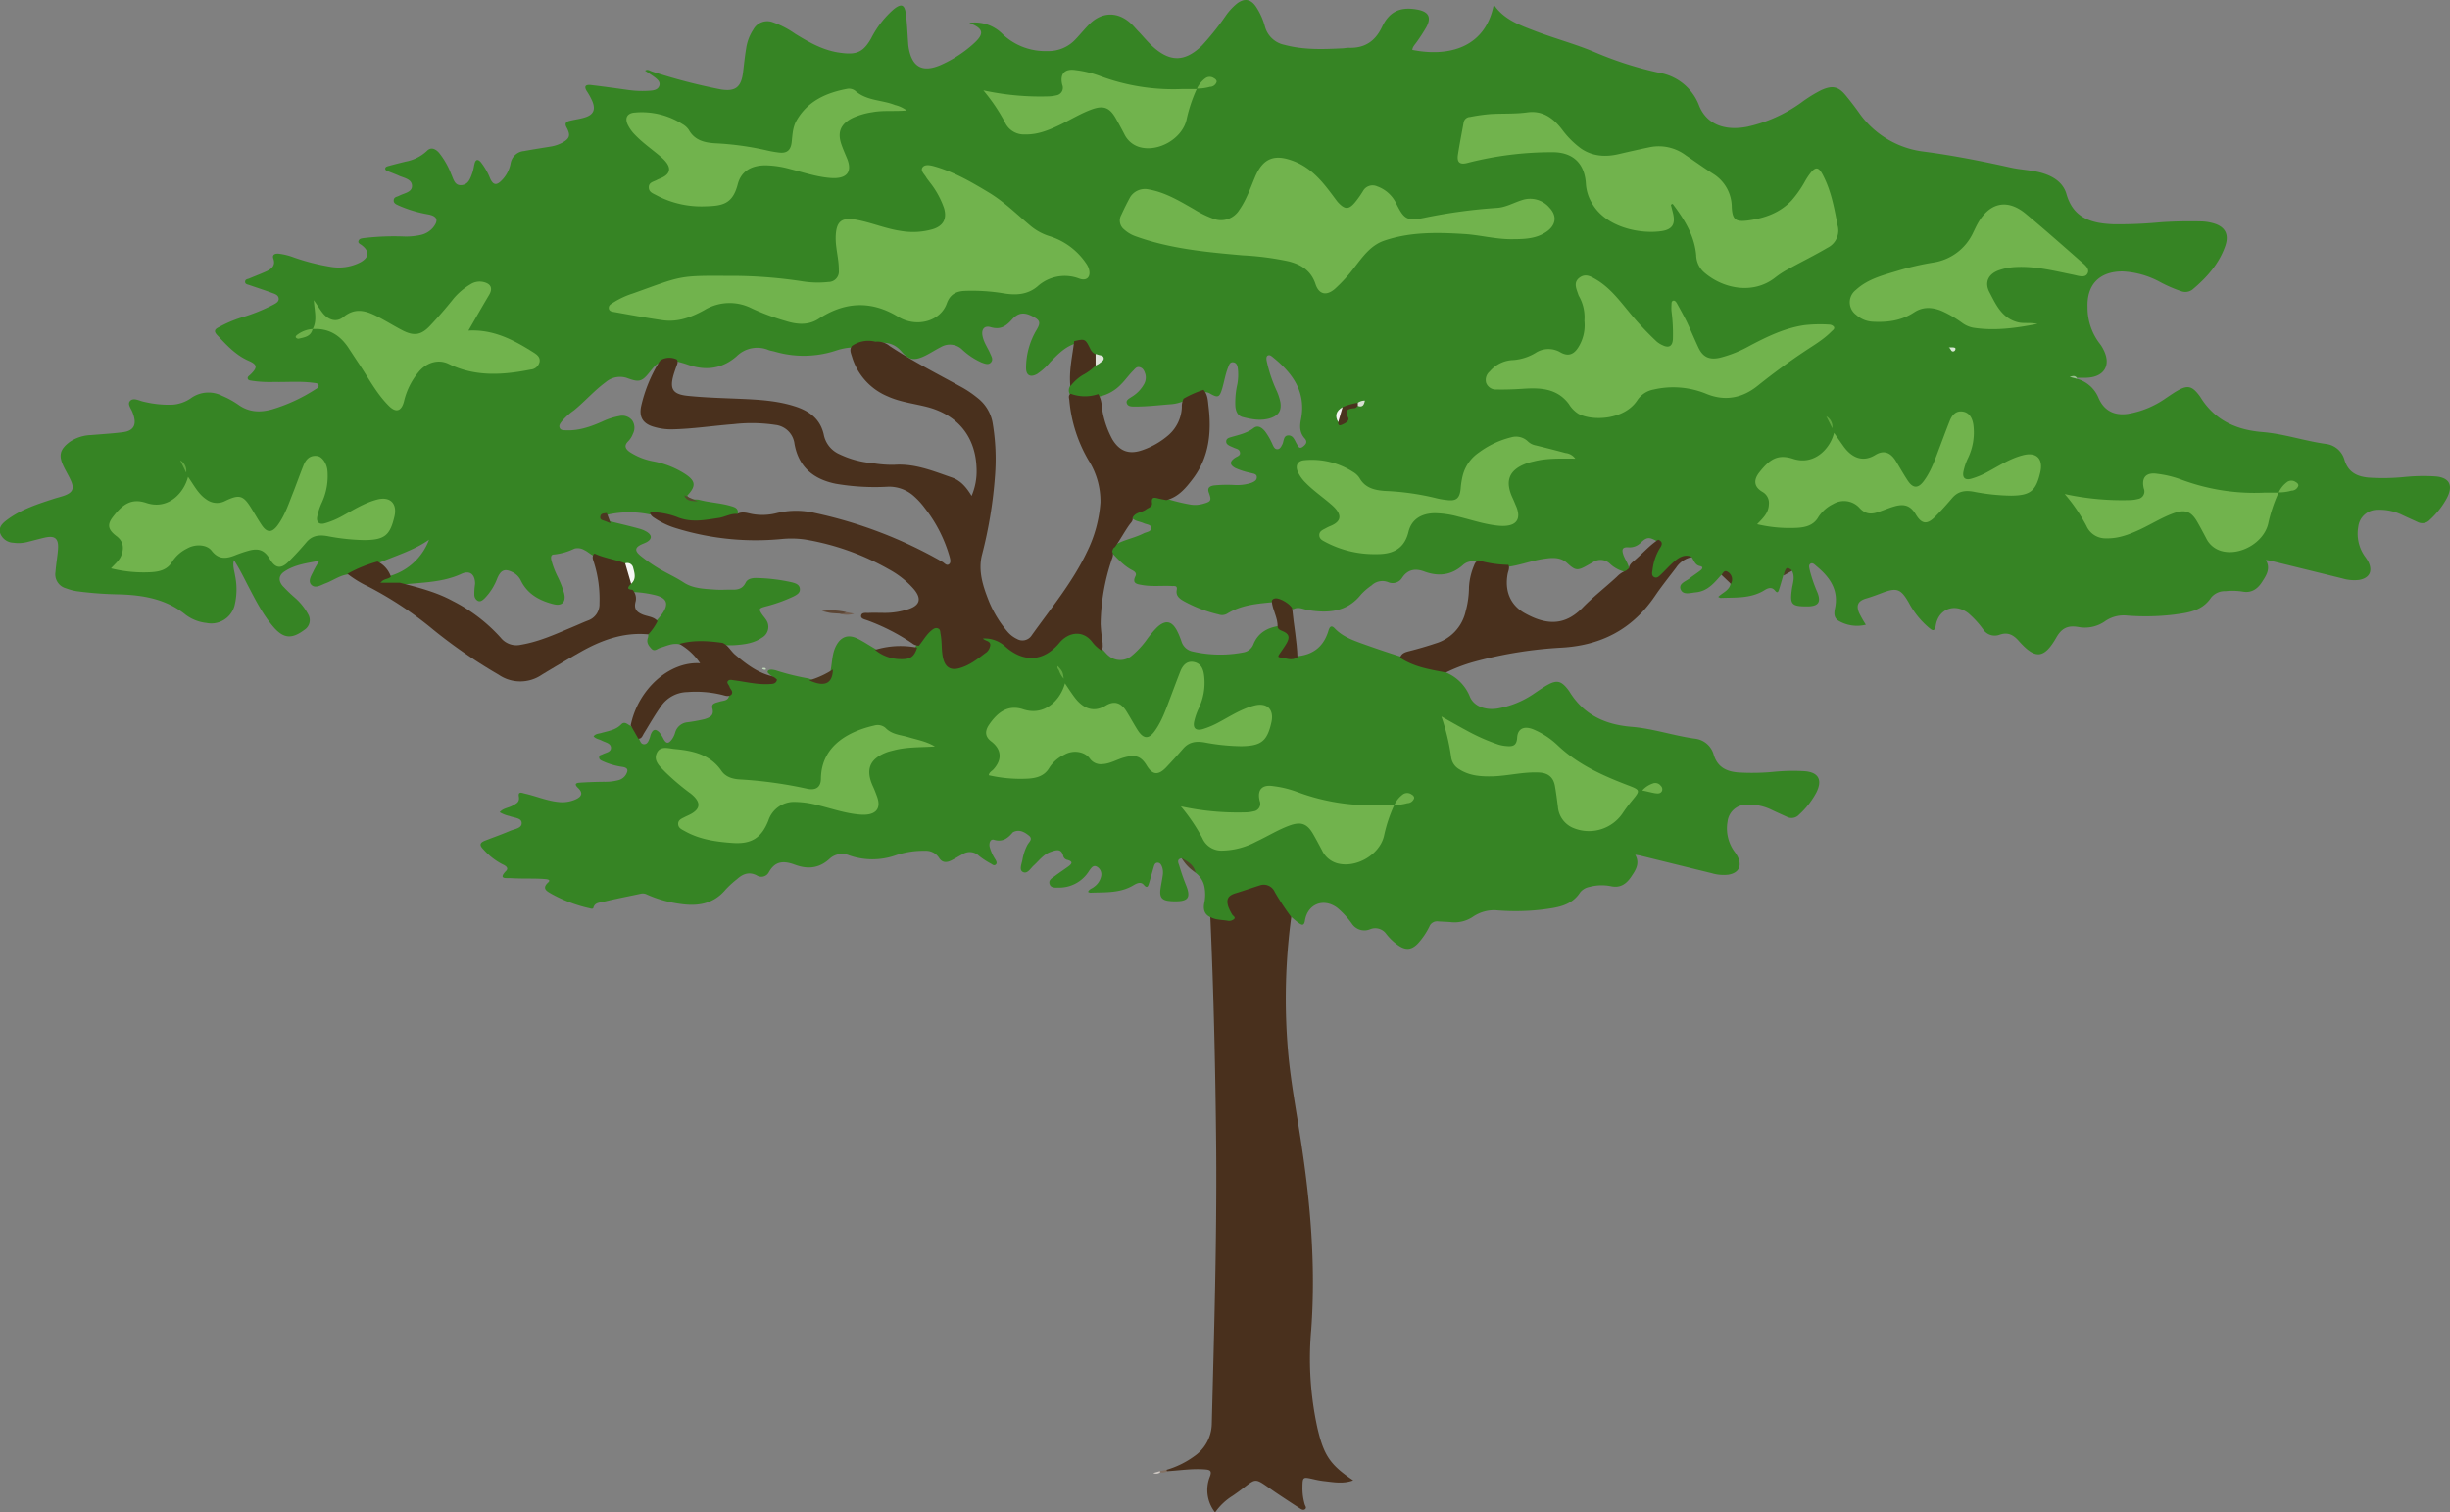 <svg id="Layer_1" data-name="Layer 1" xmlns="http://www.w3.org/2000/svg" viewBox="0 0 641.5 396.05"><rect x="0" y="0" width="641.5" height="396.05" fill="#808080" stroke="none"/><defs><style>.cls-1{fill:#368424;}.cls-2{fill:#49301d;}.cls-3{fill:#4a331f;}.cls-4{fill:#51462a;}.cls-5{fill:#4c3d24;}.cls-6{fill:#97bf8e;}.cls-7{fill:#827164;}.cls-8{fill:#cfc9c4;}.cls-9{fill:#71b34d;}.cls-10{fill:#49311d;}.cls-11{fill:#49331e;}.cls-12{fill:#6eb14b;}.cls-13{fill:#f5f6f4;}.cls-14{fill:#6db04a;}.cls-15{fill:#dfe3da;}.cls-16{fill:#4b3821;}.cls-17{fill:#f3f4f1;}.cls-18{fill:#d8dfd3;}.cls-19{fill:#61a742;}.cls-20{fill:#554a30;}.cls-21{fill:#d9e8d6;}.cls-22{fill:#4a321e;}.cls-23{fill:#4a361f;}.cls-24{fill:#6fb24c;}.cls-25{fill:#5c4635;}.cls-26{fill:#725e50;}.cls-27{fill:#c1d9bb;}</style></defs><title>9_all_the_forest_trees</title><path class="cls-1" d="M543.81,99.19a8.55,8.55,0,0,1,5.69,5.07c1.42,3.25,4.06,4.62,7.63,4.12a24.16,24.16,0,0,0,9.89-4.06c1.18-.78,2.33-1.61,3.58-2.27,2.17-1.15,3.31-.87,4.85,1a10,10,0,0,1,.69.92c3.73,6.06,9.39,8.61,16.26,9.17,5.64.46,11,2.33,16.64,3.11a5.75,5.75,0,0,1,4.84,4.22c1,3.25,3.35,4.35,6.37,4.6a56.44,56.44,0,0,0,9.64-.19,49.5,49.5,0,0,1,7.7-.13c3.74.26,4.83,2.29,3.12,5.64a21.42,21.42,0,0,1-4.5,5.74,2.65,2.65,0,0,1-3.18.57c-1.28-.59-2.57-1.16-3.84-1.76a13.56,13.56,0,0,0-6.71-1.44,5,5,0,0,0-5,4.44,10.27,10.27,0,0,0,1.7,7.71,11.6,11.6,0,0,1,.94,1.45c1.22,2.49.28,4.3-2.45,4.76a11,11,0,0,1-4.38-.4l-18.69-4.6c-.37-.09-.75-.13-1.31-.23,1.32,2.31.08,4.08-1,5.76s-2.66,3-5.14,2.51a17.63,17.63,0,0,0-4.42-.1,4.63,4.63,0,0,0-3.77,1.67c-2.42,3.63-6.21,4-10,4.51a62.69,62.69,0,0,1-11.94.22,8.55,8.55,0,0,0-5.69,1.37,9.21,9.21,0,0,1-7.14,1.61c-2.59-.45-4.29.17-5.74,2.72-3.24,5.68-5.56,5.8-9.88.91-1.45-1.64-2.91-2.35-5.06-1.58a3.63,3.63,0,0,1-4.25-1.43,24.31,24.31,0,0,0-3.91-4.26c-3.57-2.71-7.83-1.09-8.51,3.33-.29,1.84-1.14,1-1.78.49a22.24,22.24,0,0,1-5.28-6.57c-2.07-3.6-3.13-4-7-2.52-1.32.5-2.64,1-4,1.4-2.21.62-2.85,1.7-2,3.81a30.91,30.91,0,0,0,1.77,3.11,9.57,9.57,0,0,1-7.09-1c-1.34-.76-1.24-2.06-1-3.25,1.06-4.92-1.4-8.25-4.9-11.14-.43-.36-.92-.94-1.5-.59s-.32,1.06-.22,1.6a37.61,37.61,0,0,0,2.06,6c.93,2.46.24,3.48-2.41,3.58h-.38c-4,0-4.48-.52-3.93-4.47.22-1.62.92-3.26,0-4.89-1.34-.6-1.68.56-2.26,1.28-.37,1.22-.71,2.45-1.1,3.66-.16.51-.4,1.09-1,.34-1-1.26-2.11-.61-3.08,0-3.52,2.05-7.41,1.72-11.22,1.87-.17,0-.34-.14-.63-.27,1.14-1.14,2.85-1.66,3.24-3.39-.55-2.69-.55-2.69-2.46-2.34-1.82,2.07-3.57,4.23-6.59,4.52-1.43.13-3.35.81-4-.73s1.27-2.09,2.28-2.89,2-1.4,2.93-2.15c.44-.34.77-.92-.1-1.08-1.37-.25-1.61-1.46-2.25-2.34a5.66,5.66,0,0,0-4.64,1.8c-1,.93-2,2-3,2.94-.67.59-1.4,1.31-2.37.81s-.93-1.62-.78-2.56a15,15,0,0,1,1.65-5.08c.37-.67.85-1.34.08-2.06-2-1.17-2.65-1.17-4.22.3a4.06,4.06,0,0,1-3.24,1.27c-1.57-.1-1.88.44-1.35,2,.41,1.2,1.27,2.21,1.46,3.51a1.1,1.1,0,0,1-1,.9,8.42,8.42,0,0,1-4-2.14,3.58,3.58,0,0,0-4.43-.39l-1.5.85c-2.52,1.42-3.07,1.4-5.22-.58-1.84-1.69-4-1.45-6.16-1.14-3.24.47-6.3,1.73-9.56,2.1a22.53,22.53,0,0,1-7.55-1.12,3.74,3.74,0,0,0-4.13.7c-3,2.63-6.36,3-10.06,1.63-2.24-.84-4.28-.6-5.76,1.61a2.93,2.93,0,0,1-3.73,1.16,4.09,4.09,0,0,0-4.29.87,16.64,16.64,0,0,0-2.77,2.38c-3.65,4.6-8.52,4.94-13.78,4.11-1.3-.2-2.57-1-3.93-.26-1.29-.12-1.82-1.48-3.09-1.8a3.43,3.43,0,0,0-2.67,0c-4,.38-8.06.77-11.62,3a2.67,2.67,0,0,1-2.24.17,35.85,35.85,0,0,1-9-3.44c-1.13-.65-2.23-1.36-1.92-3,.23-1.25-.75-.94-1.37-1-2.57-.13-5.14.2-7.7-.26-1.36-.25-2.71-.37-1.73-2.36.37-.73-.25-1.21-.84-1.51-2.22-1.14-3.83-3-5.54-4.74a1.39,1.39,0,0,1,.5-1.58c2.44-1.62,5.39-2,8-3.33.75-.38,2.05-.43,2-1.47-.06-.86-1.29-.87-2-1.2-1-.47-2.28-.48-3.09-1.44,0-1,.78-1.36,1.53-1.7,1.48-.69,3.1-1.16,3.42-3.18.11-.7.85-.86,1.55-.74a20.72,20.72,0,0,1,2.58.65,47.56,47.56,0,0,0,6.36,1.55,7.46,7.46,0,0,0,3.05-.17c2.29-.61,2.45-.88,1.67-3-.51-1.42.5-1.73,1.48-1.87a36.06,36.06,0,0,1,5.2-.1,12,12,0,0,0,4.38-.53c.73-.28,1.53-.64,1.51-1.54s-1-.89-1.6-1.08a20.18,20.18,0,0,1-4-1.27c-1.55-.86-1.57-1.68-.12-2.69.55-.39,1.49-.54,1.31-1.44s-1-.92-1.63-1.22c-.29-.14-.59-.25-.88-.39-.53-.26-1.11-.56-1.1-1.22,0-.81.74-1,1.34-1.17,2-.58,4.08-1,5.85-2.37,1.14-.86,2.2-.07,3,.89a17.65,17.65,0,0,1,2,3.53c.26.52.51,1.12,1.2,1.13s1-.66,1.3-1.24c.45-.86.26-2.34,1.58-2.37s1.64,1.28,2.2,2.2c.35.59.63,1.46,1.55.8s1.34-1.34.51-2.26c-1.31-1.46-1.3-3.14-.95-4.9,1.45-7.25-2.21-12.19-7.46-16.4-.34-.28-.76-.59-1.22-.36s-.38.9-.3,1.38a37.42,37.42,0,0,0,2.46,7.5,14.46,14.46,0,0,1,1.16,3.47c.27,2.09-.48,3.27-2.49,4-2.51.85-5,.38-7.41-.24-1.34-.34-1.8-1.53-1.92-2.85a21.67,21.67,0,0,1,.52-5.74,14.05,14.05,0,0,0,.15-4c-.08-.79-.31-1.64-1.22-1.75s-1.12.75-1.37,1.39c-.71,1.8-1,3.73-1.55,5.57-.68,2.25-1.11,2.41-3.16,1.22a2.67,2.67,0,0,0-1.48-.36c-1.9.35-3.47,1.45-5.18,2.23a10.36,10.36,0,0,1-3.72.94c-3.14.25-6.26.62-9.41.6-.76,0-1.7,0-2-.85s.67-1.27,1.27-1.69a8.93,8.93,0,0,0,3.2-3.26,3.54,3.54,0,0,0,.41-2.6c-.25-.81-.55-1.65-1.46-1.9s-1.28.45-1.78.93c-1.14,1.13-2.05,2.47-3.2,3.6a11,11,0,0,1-5.82,3.19c-2.52.55-5,1.25-7.42-.44a2.19,2.19,0,0,1-.3-1.81,6.14,6.14,0,0,1,2.79-3.23c1.31-.89,2.63-1.76,3.93-2.66l.31-.2c.5-.36,1.22-.65,1.2-1.31,0-.89-1-.71-1.54-1.07a3.2,3.2,0,0,1-1.42-1.51c-1.18-2.27-1.18-2.27-3.62-1.69-2.76.87-4.66,2.88-6.6,4.86a16.47,16.47,0,0,1-3.41,3.1c-1.77,1-2.94.41-2.92-1.63a19.56,19.56,0,0,1,2.75-9.9c1.14-1.91.95-2.54-1.08-3.57-2.2-1.1-3.69-1-5.36.86s-3.08,2.7-5.55,2c-1.67-.51-2.52.55-2.15,2.33s1.33,3,2,4.57c.33.76.87,1.57.19,2.33s-1.68.29-2.48,0A18.18,18.18,0,0,1,252,91.6a4.65,4.65,0,0,0-5.68-.69c-1.5.75-2.88,1.7-4.4,2.4-2.64,1.2-4,.92-5.9-1.29s-4.21-2.53-6.83-2.15A14.17,14.17,0,0,0,223,91a15.69,15.69,0,0,0-4,.77,26.93,26.93,0,0,1-16.09.32c-.56-.16-1.14-.22-1.68-.43a7.68,7.68,0,0,0-8.37,1.65c-3.8,3.32-8.12,3.82-12.78,2.18-.91-.32-1.84-.58-2.78-.81a6.51,6.51,0,0,0-3.76,0c-1.57.35-2.46,1.54-3.39,2.7-2,2.53-2.77,2.79-5.76,1.68a5.77,5.77,0,0,0-5.78,1c-3,2.19-5.45,5.06-8.35,7.41a16.17,16.17,0,0,0-3.13,2.83c-.38.52-.87,1.06-.58,1.74s1.06.61,1.69.64c3.43.13,6.57-1,9.63-2.37a17.52,17.52,0,0,1,4.21-1.35,3.32,3.32,0,0,1,3.47,1.15,3.43,3.43,0,0,1,.17,3.49,5.46,5.46,0,0,1-1.22,1.94c-1.16,1.14-.77,2,.39,2.82a16.74,16.74,0,0,0,6.23,2.46,23.65,23.65,0,0,1,8,3.12c3.06,1.94,3.25,3.27.85,5.82.65,1.33,1.93.92,3,1.1,2.7.74,5.53.82,8.22,1.6,1.08.31,2.34.59,1.94,2.24-2.77,1.43-5.83,1.7-8.84,2.17a13.51,13.51,0,0,1-6.39-.59,31.64,31.64,0,0,0-7.85-1.59,26.13,26.13,0,0,0-10.57,0c-.5.22-1.17.11-1.51.83a4,4,0,0,0,2.3,1.13c2.43.6,4.88,1.16,7.29,1.84a7.21,7.21,0,0,1,1.76.76c1.46.9,1.45,1.88,0,2.72a11.28,11.28,0,0,1-1.06.46c-2.09.9-2.22,1.79-.37,3.24a41.68,41.68,0,0,0,4.28,3c2.24,1.37,4.64,2.41,6.86,3.86,2.44,1.61,5.48,1.68,8.37,1.87,1.28.09,2.57,0,3.85,0,1.66.06,3.1,0,4-1.85.59-1.16,2.09-1.25,3.29-1.18a46.37,46.37,0,0,1,8.78,1.11c.94.24,2,.55,2.12,1.68s-.86,1.62-1.71,2.05a40.63,40.63,0,0,1-7.44,2.64c-1.62.46-1.67.67-.72,2.07.29.42.64.8.92,1.23a3.24,3.24,0,0,1-1,4.84c-2.09,1.44-4.52,1.76-7,1.94-1.22.09-2.44,0-3.66,0a33.58,33.58,0,0,0-8.73-.15c-.77.07-1.51-.1-2.26-.08-1.8-.35-3.37.47-5,.95-.74.22-1.46,1.08-2.26.23s-1.4-1.7-.91-2.93a3.16,3.16,0,0,0,.08-.76c.22-1.57,1.54-2.5,2.24-3.79a18.72,18.72,0,0,0,1.35-1.6c1.89-2.7,1.32-4.24-1.94-5a28.69,28.69,0,0,0-5.85-.78c-1.95-.72-2-.73-.72-2.26,1.26-2.23.78-4-1.28-4.83a56.49,56.49,0,0,1-8.27-2.45c-.8-.41-1.45-1.06-2.28-1.44a3.41,3.41,0,0,0-2.61-.37,15.75,15.75,0,0,1-5.31,1.53c-1,0-.83,1-.66,1.68a22.86,22.86,0,0,0,1.6,4.14,24.73,24.73,0,0,1,1.68,4.3c.57,2.28-.52,3.46-2.76,2.89-3.6-.91-6.73-2.56-8.5-6.07a4.82,4.82,0,0,0-2.06-2.22c-2.14-1.12-3.2-.73-4.16,1.48a14.94,14.94,0,0,1-3.38,5.33c-.48.43-1,.92-1.7.62a1.84,1.84,0,0,1-.94-1.59,16.23,16.23,0,0,1,.2-2.87c0-2.48-1.36-3.64-3.57-2.62-5.25,2.42-10.9,2.21-16.42,2.92-1.13,0-2.26,0-3.39,0-.55,0-1.27,0-1.41-.68s.51-.92,1-1.17a6.52,6.52,0,0,1,1.24-.44,15.54,15.54,0,0,0,10.49-9.57c-4.13,2.9-9,4.24-13.59,6.28-2.64.84-5,2.32-7.8,2.82-2.07.3-3.75,1.59-5.66,2.3-1.24.46-2.72,1.48-3.76.41s.13-2.61.68-3.86a28,28,0,0,1,1.42-2.44c-3.28.63-6.35,1-9,2.72-1.63,1-1.85,2.42-.59,3.9a42.11,42.11,0,0,0,3.19,3.07,15.52,15.52,0,0,1,3.47,4.34,3,3,0,0,1-1,4.06c-3.32,2.49-5.49,2.3-8.17-.84-2.94-3.46-4.9-7.52-7-11.51-1-2-2.05-4-3.27-5.9-.42,1.45.12,2.81.32,4.18a17.68,17.68,0,0,1-.19,7.83A6.32,6.32,0,0,1,54,163.11,10.9,10.9,0,0,1,48.64,161c-5.08-4.13-11.07-5.16-17.34-5.36a95.68,95.68,0,0,1-11-.8,13.74,13.74,0,0,1-3-.78,3.79,3.79,0,0,1-2.77-4.33c.14-2,.52-3.95.66-5.93.2-2.82-.81-3.65-3.56-3-1.5.35-3,.76-4.48,1.13a9.5,9.5,0,0,1-3.64.19,3.83,3.83,0,0,1-3.44-2.42c-.56-1.62.59-2.68,1.74-3.54,3.7-2.79,8.06-4.17,12.4-5.58.85-.27,1.73-.48,2.58-.78C19,129,19.49,128,18.6,125.94c-.56-1.29-1.31-2.49-1.92-3.76-1.42-2.93-1-4.53,1.62-6.49a10.63,10.63,0,0,1,5.62-1.77c2.75-.24,5.51-.39,8.25-.74s3.69-1.85,2.74-4.63c0-.06,0-.11-.07-.17-.26-1.16-1.6-2.45-.82-3.35.95-1.08,2.53,0,3.81.2a27,27,0,0,0,7.44.73,9.7,9.7,0,0,0,4.67-1.65,7.84,7.84,0,0,1,8.22-.66,23.17,23.17,0,0,1,4.21,2.3c2.76,2,5.69,2.12,8.81,1.26A44.08,44.08,0,0,0,82.51,102c.43-.27,1-.5.91-1.1s-.81-.58-1.29-.65c-3.45-.48-6.93-.15-10.4-.23A31.87,31.87,0,0,1,66,99.71c-.44-.09-1-.07-1.13-.56s.36-.75.68-1.05c1.89-1.83,1.91-2.6-.43-3.62-3.43-1.5-5.81-4.14-8.28-6.76-.92-1-.6-1.49.38-2a32.8,32.8,0,0,1,6-2.58,46,46,0,0,0,8.38-3.37c.61-.34,1.36-.7,1.38-1.48,0-.94-.84-1.26-1.54-1.51-2.05-.76-4.12-1.43-6.18-2.14-.47-.16-1.12-.22-1.08-.88s.58-.63,1-.8c1.59-.68,3.22-1.27,4.77-2,1.26-.63,2.23-1.51,1.63-3.22-.36-1,.33-1.36,1.26-1.32a16.47,16.47,0,0,1,4.11,1,56.58,56.58,0,0,0,9.5,2.43,12.4,12.4,0,0,0,8-1.2c2.26-1.29,2.33-2.85.28-4.44-.38-.31-1.06-.49-.86-1.12s.89-.67,1.44-.75a68.16,68.16,0,0,1,10.2-.42,17.74,17.74,0,0,0,4.6-.38,5.93,5.93,0,0,0,3.26-1.92c1.54-1.9,1.15-3-1.2-3.47a33.1,33.1,0,0,1-7.73-2.31c-.62-.3-1.42-.55-1.35-1.43s.87-.84,1.4-1.15l.18-.08c1.28-.63,3.29-.88,3.21-2.57s-2-2-3.34-2.56c-.87-.41-1.78-.73-2.67-1.1-.4-.17-1-.28-1-.79s.59-.62,1-.73c1.42-.4,2.86-.75,4.29-1.11a11,11,0,0,0,5.6-2.78c1.11-1.14,2.24-.56,3.17.43a20.92,20.92,0,0,1,3.23,5.66c.58,1.22.84,3,2.68,2.85s2.34-1.81,2.86-3.25c.28-.78.37-1.63.58-2.44.3-1.15.92-1.11,1.61-.34a17,17,0,0,1,2.47,4.33c.77,1.65,1.61,1.83,2.89.56a8.53,8.53,0,0,0,2.44-4.52,3.89,3.89,0,0,1,3.54-3.27c2.27-.43,4.56-.77,6.84-1.15a9.73,9.73,0,0,0,3.09-1c2-1.1,2.32-1.93,1.21-4-.6-1.12-.13-1.54.83-1.77,1.3-.32,2.66-.48,3.94-.88,2.23-.69,2.84-2,2-4.13a16,16,0,0,0-1.46-2.7c-.84-1.31-.35-1.81,1-1.66,3.25.38,6.49.84,9.74,1.29a26.42,26.42,0,0,0,6,.18c.9-.08,1.87-.29,2.21-1.27s-.47-1.67-1.18-2.21-1.67-1.14-2.55-1.74c.7-.49,1.3.05,1.88.23a149,149,0,0,0,17.87,4.66c3.93.67,5.45-.58,5.92-4.54.25-2.1.47-4.21.82-6.3a12.11,12.11,0,0,1,1.86-4.82,4.15,4.15,0,0,1,5.15-1.9,23.61,23.61,0,0,1,5.79,3c3.74,2.3,7.49,4.45,12,5,4.09.55,5.87-.17,7.92-3.81a25.21,25.21,0,0,1,5.87-7.57c2-1.62,2.89-1.33,3.22,1.24s.4,5,.59,7.49a11.18,11.18,0,0,0,.11,1.15c.85,5.24,3.62,6.79,8.49,4.65a32.5,32.5,0,0,0,8.39-5.42c3.08-2.73,2.84-4.08-1-5.57a10.18,10.18,0,0,1,8.8,3,16.22,16.22,0,0,0,11.6,4.37,9.65,9.65,0,0,0,7.43-3.07c1.24-1.3,2.38-2.71,3.66-4,3.36-3.3,7.55-3.3,11,0,.7.66,1.3,1.42,2,2.12,1.19,1.27,2.3,2.62,3.58,3.78,4.56,4.13,8.43,4,12.83-.23A71.07,71.07,0,0,0,321,4.05a15.38,15.38,0,0,1,3-3.2c1.87-1.35,3.45-1.09,4.79.79a18,18,0,0,1,2.45,5.42,6.65,6.65,0,0,0,5.12,4.69c4.92,1.32,9.93,1.16,14.94.91.65,0,1.29-.17,1.93-.15,4.12.12,6.87-1.72,8.65-5.48,1.93-4.09,4.88-5.36,9.35-4.49,2.84.55,3.6,2,2.26,4.53A45.82,45.82,0,0,1,371,10.93c-.45.68-1.11,1.24-1.21,2.13,9.36,1.88,19.11-.43,21.34-11.85,2.68,4,6.95,5.42,11.05,7,5.1,1.93,10.4,3.35,15.41,5.46a93.16,93.16,0,0,0,17,5.42,13.56,13.56,0,0,1,10.32,8.62c1.95,4.8,6.62,6.66,12.63,5.47a38.18,38.18,0,0,0,14.13-6.35,35.6,35.6,0,0,1,5.23-3.24c2.87-1.28,4.45-1,6.44,1.46q1.71,2.08,3.29,4.28A24.26,24.26,0,0,0,503.75,39.7c7.65,1,15.19,2.5,22.71,4.17,2.69.6,5.49.64,8.15,1.41,3,.86,5.6,2.5,6.47,5.54,1.8,6.32,6.54,7.67,12.16,7.9a112.59,112.59,0,0,0,12.32-.5c3.67-.26,7.33-.32,11-.23a12.15,12.15,0,0,1,2.47.35c3.43.78,4.75,2.82,3.62,6.08-1.63,4.68-4.84,8.27-8.59,11.41a3.1,3.1,0,0,1-2.93.43,35.69,35.69,0,0,1-5.8-2.55,22.72,22.72,0,0,0-9.57-2.63c-6,0-9.38,3.38-9.16,9.37A15.39,15.39,0,0,0,549.8,90a8.53,8.53,0,0,1,1,1.63c2,3.93.21,7-4.17,7.27-.95.07-1.92,0-2.88.05-.23-.07-.44-.16-.67-.22A4.23,4.23,0,0,1,543.81,99.19Z"/><path class="cls-1" d="M378.6,176.1a11.42,11.42,0,0,1,6.28,6.35c1.06,2.51,4,3.54,7.08,3.11a24.14,24.14,0,0,0,9.9-4.06c1.18-.78,2.33-1.61,3.57-2.27,2.18-1.16,3.32-.88,4.86,1a9,9,0,0,1,.69.93c3.73,6.06,9.38,8.62,16.26,9.17,5.64.46,11,2.34,16.64,3.11a5.74,5.74,0,0,1,4.84,4.21c1,3.26,3.35,4.37,6.37,4.62a58.56,58.56,0,0,0,9.64-.19,50.91,50.91,0,0,1,7.71-.14c3.73.26,4.82,2.29,3.12,5.64a21.42,21.42,0,0,1-4.5,5.74,2.65,2.65,0,0,1-3.18.58c-1.28-.59-2.57-1.16-3.84-1.76a13.44,13.44,0,0,0-6.7-1.44,5,5,0,0,0-5,4.43,10.32,10.32,0,0,0,1.7,7.71,10.25,10.25,0,0,1,.94,1.45c1.23,2.49.29,4.31-2.44,4.76a10.81,10.81,0,0,1-4.38-.4c-6.23-1.52-12.46-3.07-18.69-4.6-.37-.09-.75-.13-1.3-.22,1.3,2.31.07,4.07-1.06,5.75s-2.65,3-5.14,2.52a12.26,12.26,0,0,0-5.74.14,4.16,4.16,0,0,0-2.47,1.41c-2.31,3.6-6.06,4-9.75,4.51a59.94,59.94,0,0,1-11.75.25,9.77,9.77,0,0,0-6.58,1.65,8.62,8.62,0,0,1-5.87,1.41c-1.09-.08-2.18-.11-3.27-.19a2.16,2.16,0,0,0-2.28,1.37,19.22,19.22,0,0,1-2.9,4.3c-1.7,1.82-3.24,2-5.29.57A14.41,14.41,0,0,1,363,244.6a3.54,3.54,0,0,0-4.28-1.25,3.92,3.92,0,0,1-4.76-1.49,22.24,22.24,0,0,0-3.77-4.1c-3.57-2.71-7.81-1.09-8.51,3.33-.2,1.23-.66,1.27-1.48.71s-1.39-1.11-2.08-1.67c-2-1.13-2.89-3.2-4-5-1.8-2.95-2.67-3.37-6-2.27-1.4.47-2.75,1.06-4.17,1.49-1.92.58-2.38,1.57-1.67,3.48a8.8,8.8,0,0,0,.73,1.35c.86,1.52.47,2.47-1.19,2.39s-3.67.31-4.95-1.41c-1.51-.73-1.83-2-1.58-3.51a10.73,10.73,0,0,0,.05-4.55,5.94,5.94,0,0,0-2.34-3.58,20,20,0,0,0-3.64-3.77c-1.44.29-.72,1.39-.56,2a55.75,55.75,0,0,0,1.84,5.27c1.15,3,.45,4-2.8,4-.51,0-1,0-1.54-.07-2-.16-2.71-.94-2.46-3,.15-1.21.43-2.41.59-3.61a4.57,4.57,0,0,0-.14-2.29c-.21-.54-.48-1.13-1.16-1.14s-.86.53-1,1c-.45,1.47-.84,3-1.29,4.43-.23.77-.49,1.37-1.34.38s-1.95-.36-2.8.14c-3.52,2.08-7.43,1.74-11.25,1.91a1.85,1.85,0,0,1-.55-.22c.28-.77,1.07-.87,1.57-1.32a4.59,4.59,0,0,0,1.86-2.82,2.29,2.29,0,0,0-1.13-2.47c-1-.54-1.52.45-2,1.06a9.18,9.18,0,0,1-7.88,4.43c-1,0-2.16.16-2.5-.94s.71-1.58,1.41-2.11c1.13-.86,2.31-1.63,3.46-2.46.86-.63,1.45-1.28-.14-1.73a1.43,1.43,0,0,1-1.13-.95c-.48-2.14-1.85-1.67-3.27-1.19-1.93.65-3.05,2.29-4.47,3.57-.86.77-1.68,2.37-2.89,1.7-1-.56-.26-2.11-.07-3.22a13.24,13.24,0,0,1,1.28-3.82c.39-.78,1.57-1.54.41-2.47s-2.47-1.69-4.07-.94a.46.46,0,0,0-.16.11c-1.3,1.52-2.65,2.61-4.93,1.92-.91-.27-1.31.79-1.14,1.77a11.23,11.23,0,0,0,1.47,3.32c.25.45.61,1,.15,1.4s-.89,0-1.23-.21a20.53,20.53,0,0,1-3.22-2.11,3.43,3.43,0,0,0-4.26-.37c-1,.54-2,1.15-3,1.65-1.23.58-2.35.58-3.17-.76a4.08,4.08,0,0,0-3.63-1.8,22.61,22.61,0,0,0-8,1.29,18.4,18.4,0,0,1-11.91-.11,4.81,4.81,0,0,0-5.18,1c-2.68,2.41-5.64,2.71-9,1.46s-5.32-.69-6.83,2a2.21,2.21,0,0,1-3.19.78c-2-1-3.61-.36-5.12,1a25.89,25.89,0,0,0-3,2.74c-3.24,3.89-7.48,4.43-12.09,3.72a31.47,31.47,0,0,1-8.49-2.42,2.36,2.36,0,0,0-1.64-.22c-3.26.71-6.54,1.32-9.78,2.12-.95.24-2.24.15-2.62,1.57-.11.39-.69.21-1,.12a37.11,37.11,0,0,1-10-3.79c-1.08-.65-2.65-1.34-.81-3,.7-.62-.17-.8-.63-.84-1.08-.1-2.18-.13-3.27-.15-2,0-4,0-6-.11-1-.07-3.36.4-1.14-1.91.79-.81-.23-1.39-.9-1.69a17.35,17.35,0,0,1-5-3.88c-1.31-1.31-.87-1.86.52-2.4,2.15-.83,4.32-1.6,6.45-2.51,1.18-.5,3.14-.66,3-2.14-.08-1.26-2-1.25-3.18-1.73a8.85,8.85,0,0,1-2.57-1c.88-1.06,2.26-1.1,3.32-1.7s1.95-.9,1.7-2.4.89-.93,1.56-.78c2.88.64,5.61,1.83,8.57,2.17a8.68,8.68,0,0,0,4.71-.64c1.76-.8,2-1.78.55-3.11-1-1-.25-1.22.48-1.27,2.12-.15,4.24-.21,6.36-.24a13.51,13.51,0,0,0,3.81-.42,3.21,3.21,0,0,0,2-1.47c.56-1,.67-1.74-.87-2a18.85,18.85,0,0,1-5.34-1.57c-.39-.19-.86-.4-.8-1s.5-.54.84-.72c.87-.46,2.3-.58,2.25-1.76s-1.53-1.37-2.46-1.87c-.67-.35-1.49-.41-2.1-1.08.5-.71,1.31-.68,2-.88,1.84-.53,3.79-.76,5.23-2.25.9-.93,1.63,0,2.4.34,1.28.81,1.59,2.25,2.28,3.45.32.61.51,1.45,1.38,1.4s1.13-.93,1.41-1.64c.13-.36.19-.75.35-1.1.55-1.22,1.21-1.33,2.18-.35a8.4,8.4,0,0,1,1.13,1.78c.71,1.2,1.23,1.21,2.11.09a5.75,5.75,0,0,0,.91-1.9,3.7,3.7,0,0,1,3-2.61,41.82,41.82,0,0,0,4.73-.85c1.34-.45,2.52-.92,2-2.83-.36-1.33.91-1.43,1.81-1.73,1.09-.35,2.6-.16,2.59-2a6.83,6.83,0,0,0-.71-2c-.59-1.43,0-2.25,1.53-2.1,2.09.19,4.15.62,6.24.83,1.54.16,3.16.6,4.58-.49.09-.83-.69-1-1.11-1.43-.21-.22-.57-.42-.45-.76s.58-.45,1-.45a5.42,5.42,0,0,1,1.49.31,62.47,62.47,0,0,0,8.2,2c.43.13.82.35,1.25.47,3.14.91,4.17.24,4.62-3,.35-2,.35-4.1,1.34-6,1.24-2.39,3.14-3.11,5.59-1.92,1.62.78,3.1,1.82,4.67,2.69a13.9,13.9,0,0,0,5.89,2.15c2.14.31,3.78-.38,4.58-2.54a4.51,4.51,0,0,1,.48-.72,24,24,0,0,1,3.15-3.89,2.14,2.14,0,0,1,2.27-.65c.85.34,1,1.12,1.09,1.9.28,1.59.31,3.2.48,4.79.37,3.47,1.87,4.38,5.07,3.12a19.21,19.21,0,0,0,5.33-3.43c1-.81,1.38-1.75,0-2.61-.26-.16-.61-.36-.47-.74s.58-.49.95-.5a7.74,7.74,0,0,1,5.57,2.28,9.88,9.88,0,0,0,4.94,2.42,7.41,7.41,0,0,0,8-2.92,8.56,8.56,0,0,1,2.73-2.39,5.18,5.18,0,0,1,6.08.69c1.1,1,2.05,2.13,3.21,3.06.62.56,1.09,1.26,1.75,1.79a4.68,4.68,0,0,0,5.88.16,22.6,22.6,0,0,0,4.3-4.65,27,27,0,0,1,2.5-2.94c2.22-2.05,3.91-1.74,5.3,1a20,20,0,0,1,1.1,2.67,3.81,3.81,0,0,0,2.84,2.63,32.17,32.17,0,0,0,13.57.22,3.42,3.42,0,0,0,2.49-2.24c1.19-2.76,3.39-4.07,6.21-4.59,3.94,2.06,4.07,2.49,1.79,6.15-.89,1.44-.8,1.63.84,1.88a5.88,5.88,0,0,0,2.47-.15c4.23-.36,7-2.51,8.25-6.61.26-.87.65-1.77,1.67-.7,2,2.12,4.69,3.1,7.33,4.05,3.25,1.16,6.53,2.28,9.83,3.32a31.84,31.84,0,0,0,9.24,3.18A4.1,4.1,0,0,1,378.6,176.1Z"/><path class="cls-2" d="M316.91,240.13c1.44.83,3.09.7,4.64,1a2,2,0,0,0,1.59-.47c.47-.5-.33-.82-.54-1.23a12.29,12.29,0,0,1-1-2.05c-.59-2,0-2.9,2-3.5s4.11-1.36,6.18-2a3.14,3.14,0,0,1,4,1.7,65,65,0,0,0,4.32,6.55,160.78,160.78,0,0,0-.79,35.76c.7,7.49,2.08,14.88,3.23,22.29,2.58,16.55,4,33.13,2.8,49.91A84.88,84.88,0,0,0,345,374.15c1.68,7.1,3.4,9.52,9.32,13.5-2.64,1-5.22.46-7.78.18a24.19,24.19,0,0,1-2.65-.49c-2.8-.62-2.82-.62-2.86,2.23a15.07,15.07,0,0,0,.6,4.37c.11.4.56.85.11,1.24s-1,.07-1.4-.2c-1.78-1.14-3.55-2.31-5.31-3.48-7.85-5.22-4.93-4.82-12.27.19a15.68,15.68,0,0,0-4.6,4.36,9.45,9.45,0,0,1-1.37-9.37c.6-1.55,0-1.78-1.21-1.88-3.29-.27-6.54.24-9.81.45-.38.17-.45,0-.38-.34a23.47,23.47,0,0,0,7.39-3.63,10.54,10.54,0,0,0,4.51-8.34c.6-23.9,1.33-47.8,1.16-71.71C318.26,280.85,317.81,260.48,316.91,240.13Z"/><path class="cls-2" d="M378.6,176.1c-4.17-.77-8.37-1.45-12-3.86.36-1.26,1.48-1.5,2.52-1.77q3.45-.87,6.82-2a11.31,11.31,0,0,0,7.8-8.29,24.6,24.6,0,0,0,.9-6.44A16.81,16.81,0,0,1,386,148a2,2,0,0,1,1.1-1.26,30.75,30.75,0,0,0,7.86,1.17c.38.78,0,1.51-.17,2.24-.87,4.37.54,8.21,4.41,10.39,6.21,3.5,10.86,3,15.19-1.42,2.82-2.89,6-5.34,9-8.12a6.33,6.33,0,0,1,2.38-1.58l.73-.61c.12-1.08,1-1.64,1.68-2.24,2-1.74,3.78-3.78,6-5.24,1.36.55,1,1.42.39,2.29a13.93,13.93,0,0,0-1.87,5.58c-.12.65-.33,1.54.43,1.93s1.32-.28,1.81-.74c1.12-1.06,2.13-2.22,3.29-3.23,1.37-1.21,2.87-2.17,4.83-1.29a6.42,6.42,0,0,0-4.21,2.8c-1.86,2.45-3.8,4.86-5.52,7.4-5.83,8.58-13.86,12.86-24.23,13.51a109.61,109.61,0,0,0-23.13,3.72A42.86,42.86,0,0,0,378.6,176.1Z"/><path class="cls-2" d="M102.35,151c-.65.73-1.85.43-2.7,1.6h5.1c4.72,1.24,9.44,2.39,13.78,4.76A43.16,43.16,0,0,1,131.12,167a5.26,5.26,0,0,0,5.33,1.82c4.74-.79,9.06-2.79,13.44-4.62,1.36-.56,2.7-1.19,4.08-1.72a4.5,4.5,0,0,0,3-4.45,31.89,31.89,0,0,0-1.42-10.63c-.21-.72-.61-1.44-.14-2.22.1-.07.24-.24.29-.21,2.55,1.19,5.38,1.51,8,2.55a6,6,0,0,1,1.56,5.34c-.69.72-1.47,1.46.36,1.59a3.35,3.35,0,0,1,.77,3.23c-.46,1.89.47,2.68,2,3.29,1.28.49,2.79.52,3.78,1.67a14.57,14.57,0,0,1-2.41,3.47c-6.55-.62-12.38,1.55-17.93,4.71-3.34,1.9-6.64,3.86-9.93,5.85a10,10,0,0,1-11.35,0,134.18,134.18,0,0,1-17.09-11.77,94.58,94.58,0,0,0-17.11-11.34,28.88,28.88,0,0,1-5.38-3.3,35.84,35.84,0,0,1,7.89-3.22A6.88,6.88,0,0,1,102.35,151Z"/><path class="cls-2" d="M203.45,178c-.29,1.17-1.26,1.09-2.14,1.14-3.09.16-6.08-.61-9.11-1-.58-.07-1.19-.3-1.61.2s.29,1,.43,1.5c.19.68,1.09,1.2.48,2.07-.78.62-1.6.26-2.39.06a28.9,28.9,0,0,0-9.17-.74,8.53,8.53,0,0,0-6.74,3.54c-1.69,2.35-3.11,4.86-4.62,7.32-.35.57-.53,1.36-1.43,1.36l-2-3.51c1.89-9.4,10.05-16.78,18.17-16.26a16.14,16.14,0,0,0-5.44-5.07c3.74-1.06,7.52-.79,11.3-.27,1.44.59,2.08,2,3.19,3,2.8,2.36,5.65,4.61,9.27,5.61A3.22,3.22,0,0,1,203.45,178Z"/><path class="cls-3" d="M450.76,150.54c.41-.52.74-1.38,1.6-.81a2.29,2.29,0,0,1,.86,3.15Z"/><path class="cls-4" d="M309.4,224.72c1.61.87,3.21,1.75,3.64,3.77A11.31,11.31,0,0,1,309.4,224.72Z"/><path class="cls-5" d="M467,150.71c.55-2.24.92-2.45,2.26-1.28Z"/><path class="cls-6" d="M543.81,99.19l-1.89-.5c.78-.25,1.36-.4,1.84.21A.41.41,0,0,1,543.81,99.19Z"/><path class="cls-7" d="M305.34,384.91l.38.34a2.81,2.81,0,0,1-2,.3c-.15-.08-.2-.15-.15-.22a.22.22,0,0,1,.16-.1Z"/><path class="cls-8" d="M303.78,385.23a.44.44,0,0,0,0,.32,1.67,1.67,0,0,1-1.81.18Z"/><path class="cls-2" d="M288.34,170.31a9.73,9.73,0,0,1-2.49-2.38c-2.52-3.07-6.22-2.29-8.44.39-4.08,4.91-9.3,5.31-14.17,1a7.91,7.91,0,0,0-5.88-2.12c.63.7,1.93.57,1.94,1.68a2.88,2.88,0,0,1-1.4,2.21c-2.09,1.6-4.16,3.21-6.79,3.91-2.11.55-3.47-.18-4.08-2.29s-.31-4.46-.75-6.67c-.12-.56,0-1.21-.67-1.48s-1.2.09-1.73.53c-1.36,1.12-2.18,2.67-3.28,4a2.83,2.83,0,0,1-1.77-.64A53.66,53.66,0,0,0,227,162.41c-.64-.22-1.65-.42-1.53-1.19.16-.93,1.23-.7,2-.73,1.48-.06,2.95,0,4.43,0a19.56,19.56,0,0,0,5.69-.9c3.37-1,3.85-2.86,1.54-5.49a23.62,23.62,0,0,0-6.35-5,66.58,66.58,0,0,0-22-7.83,25.85,25.85,0,0,0-6.15-.12,70.6,70.6,0,0,1-28.15-3,20.83,20.83,0,0,1-4.85-2.33c-.64-.41-1.34-.8-1.42-1.7a19.5,19.5,0,0,1,7.44,1.42c3.59,1.35,7,.61,10.54.09,1.65-.25,3.12-1.2,4.83-1.05,1.39-.78,2.82-.16,4.15.06a15.14,15.14,0,0,0,6.3-.3,21.27,21.27,0,0,1,9.94,0,116.31,116.31,0,0,1,33.36,12.8c.53.3,1.05,1.06,1.67.64s.38-1.32.2-2a37.13,37.13,0,0,0-6.43-12.65,20.48,20.48,0,0,0-3-3.28,9.71,9.71,0,0,0-6.73-2.4,60.44,60.44,0,0,1-13.63-.77c-5.87-1.18-9.78-4.41-10.83-10.52a5.67,5.67,0,0,0-5-4.9,41.39,41.39,0,0,0-10.95-.19c-5.44.42-10.84,1.27-16.31,1.36a15.76,15.76,0,0,1-4.38-.61c-2.87-.77-4.14-2.43-3.5-5.47a38.47,38.47,0,0,1,4.71-11.55,2.42,2.42,0,0,1,.69-.66,4.59,4.59,0,0,1,3.95,0c.41.65.07,1.24-.14,1.84s-.51,1.45-.73,2.19c-1.07,3.75-.17,5.09,3.76,5.49,4.6.47,9.22.58,13.84.78s9.48.47,14.07,1.93c3.94,1.24,6.86,3.37,7.73,7.72a7.07,7.07,0,0,0,4.06,4.86,24.78,24.78,0,0,0,8.7,2.34,30.85,30.85,0,0,0,5.56.43c5.41-.4,10.22,1.61,15.13,3.31,2.3.79,3.8,2.53,5.19,4.83a16.35,16.35,0,0,0,1.3-7.12c-.21-8.36-4.94-14.14-13.07-16.21-3.42-.87-7-1.27-10.22-2.75a16.25,16.25,0,0,1-9.34-10.42c-.27-.89-.73-1.83,0-2.76a7.46,7.46,0,0,1,6.15-1.12,5,5,0,0,1,3.75,1.15c6.06,4,12.54,7.29,18.9,10.79a26.82,26.82,0,0,1,4,2.72,10.6,10.6,0,0,1,4,6.4,56.53,56.53,0,0,1,.65,14.18,115.44,115.44,0,0,1-3.38,20.49c-1.11,4.27.26,8.41,1.86,12.38a29.61,29.61,0,0,0,4.71,7.71,7.5,7.5,0,0,0,2.55,2,2.86,2.86,0,0,0,3.8-.82c5.09-7.16,10.75-13.95,14.57-22a34.66,34.66,0,0,0,3.51-12.94A20.07,20.07,0,0,0,285,120.51a37.59,37.59,0,0,1-5-15.65c-.06-.61-.35-1.28.32-1.76a10.69,10.69,0,0,0,7.25.09,6.59,6.59,0,0,1,.9,3.11,24.49,24.49,0,0,0,2.8,8.77c1.88,3.08,4.32,4,7.71,2.85a20.72,20.72,0,0,0,7-4,10.25,10.25,0,0,0,3.47-7.29,4.64,4.64,0,0,1,.45-2.24,27.93,27.93,0,0,1,5.22-2.31c1.13,1.24,1.14,2.84,1.32,4.34.81,6.75.18,13.26-4.06,18.89-1.84,2.44-3.82,4.86-7,5.65-.69-.14-1.38-.24-2.06-.42-1.07-.28-1.91-.48-1.68,1.21.13,1-1,1.21-1.6,1.69-1.11.81-2.8.67-3.48,2.16.16.81-.45,1.28-.84,1.82-1.35,1.9-2.44,4-3.8,5.85-.48.25-.58.73-.71,1.19.5.84,0,1.61-.21,2.38a54.6,54.6,0,0,0-2.81,16.56,48,48,0,0,0,.53,5C288.69,169,288.91,169.7,288.34,170.31Z"/><path class="cls-9" d="M190.31,72.24a122.32,122.32,0,0,1,19.93,1.45,25.28,25.28,0,0,0,6.68.15,2.72,2.72,0,0,0,2.72-3c.05-3-.89-5.81-.82-8.79.11-4.08,1.5-5.25,5.55-4.47s7.7,2.38,11.73,2.93a18.49,18.49,0,0,0,8.17-.5c2.75-.87,3.73-2.75,2.91-5.53a23,23,0,0,0-3.7-6.72c-.33-.46-.72-.9-1-1.39-.48-.8-1.52-1.66-.93-2.53s2-.59,3-.31c5.18,1.44,9.78,4.12,14.35,6.87,4.1,2.47,7.46,5.84,11.1,8.88a14.45,14.45,0,0,0,4.71,2.54,18,18,0,0,1,9.7,7.19,5.36,5.36,0,0,1,.63,1.18c.73,2.16-.33,3.52-2.44,2.77a10.61,10.61,0,0,0-11,2.09c-2.64,2.17-5.66,2.28-8.74,1.78a50.85,50.85,0,0,0-10.15-.66c-2.27.08-3.93.85-4.81,3.31-1.68,4.7-7.94,6.39-12.73,3.47-7.09-4.33-14-3.92-20.78.51-2.79,1.82-5.79,1.5-8.71.58a61,61,0,0,1-8.82-3.28,12.79,12.79,0,0,0-12.5.48c-3.4,1.87-6.93,3.17-10.85,2.61-4.24-.6-8.45-1.39-12.67-2.14-.59-.1-1.37-.2-1.43-1s.58-1.08,1.11-1.44a22.13,22.13,0,0,1,5.22-2.43C178.36,72.33,177.5,72.15,190.31,72.24Z"/><path class="cls-9" d="M437.49,53.61c.19.73.38,1.46.56,2.2.68,2.77-.09,4.26-2.91,4.7-5.54.85-14.61-.87-18.27-7.25a11.26,11.26,0,0,1-1.62-5.06c-.29-5.38-3.36-8.37-8.78-8.34a88.31,88.31,0,0,0-22.23,2.8c-2,.53-2.81-.14-2.5-2.16.44-2.84,1-5.66,1.51-8.49a1.75,1.75,0,0,1,1.66-1.38,46.64,46.64,0,0,1,5.5-.77c3.13-.17,6.28,0,9.41-.42,4.06-.59,6.87,1.46,9.19,4.48a23.21,23.21,0,0,0,5,5c2.95,2,6.3,2.25,9.75,1.45,2.74-.64,5.48-1.26,8.24-1.83a11.84,11.84,0,0,1,9.44,2.15c2.39,1.61,4.73,3.3,7.17,4.85a10.28,10.28,0,0,1,4.83,8.7c.17,3.39,1.05,3.95,4.53,3.46,4.25-.61,8.08-2,11.1-5.16a28.69,28.69,0,0,0,3.51-5,17.82,17.82,0,0,1,1.48-2.25c1.33-1.65,2.09-1.57,3.11.29,2,3.71,2.9,7.78,3.68,11.88.09.44.11.89.22,1.32a5,5,0,0,1-2.49,6.07c-3.39,2-6.89,3.71-10.32,5.6a23.09,23.09,0,0,0-3.39,2.19c-5.81,4.61-13.76,3-18.74-1.38a6.14,6.14,0,0,1-2-4.4c-.45-5.21-3.13-9.46-6.17-13.48Z"/><path class="cls-9" d="M396.56,62.63c-4.6.15-8.84-1.08-13.19-1.35-7.06-.43-14.08-.59-20.92,1.74-3.57,1.23-5.59,4.17-7.77,6.94a39.82,39.82,0,0,1-5.16,5.69c-2.2,1.89-4.16,1.49-5.06-1.23-1.17-3.57-3.78-5.17-7.13-6a76.32,76.32,0,0,0-12-1.56c-9.5-.84-19-1.72-28.05-5a8.83,8.83,0,0,1-2.95-1.77,3,3,0,0,1-.72-3.83c.72-1.58,1.49-3.14,2.32-4.66a4.56,4.56,0,0,1,4.84-2c4.39.78,8.12,3.06,11.91,5.22a26.32,26.32,0,0,0,5,2.45A5.6,5.6,0,0,0,324.48,55c1.87-2.65,2.9-5.71,4.14-8.66,2.17-5.14,5.31-6.1,10.49-4,4.78,2,7.57,5.76,10.44,9.62.27.35.52.73.83,1.06,1.8,1.92,2.83,1.91,4.51-.15a26.19,26.19,0,0,0,2-2.85,2.87,2.87,0,0,1,3.7-1.22,8.77,8.77,0,0,1,4.85,4.2c2.1,4.22,2.74,5,7.35,4.06a139,139,0,0,1,19.16-2.62c2.33-.14,4.39-1.37,6.59-2.05a6.64,6.64,0,0,1,7.17,2c2.21,2.32,1.63,4.93-1.31,6.63C402.45,62.2,400.19,62.63,396.56,62.63Z"/><path class="cls-9" d="M414.86,84a11.25,11.25,0,0,0-1.42-6.45,2.21,2.21,0,0,1-.16-.35c-.48-1.51-1.39-3.17.22-4.43s3-.4,4.46.45c3.5,2.08,5.93,5.26,8.46,8.32a80.45,80.45,0,0,0,7.34,7.88,6.29,6.29,0,0,0,1.6,1c1.64.79,2.57.21,2.67-1.64a45.55,45.55,0,0,0-.37-7.29,12.62,12.62,0,0,1,0-1.74c0-.39,0-.85.42-1s.8.31,1,.69c.93,1.68,1.87,3.36,2.71,5.09,1,2.14,1.91,4.35,2.92,6.49,1.18,2.52,2.88,3.27,5.63,2.66a31.87,31.87,0,0,0,7.83-3.15c4.56-2.4,9.16-4.64,14.33-5.39A36.64,36.64,0,0,1,479,85a1.65,1.65,0,0,1,1.17.55c.34.56-.28.91-.62,1.25-2.14,2.18-4.77,3.68-7.27,5.36-4.15,2.78-8.16,5.73-12.07,8.87s-8.52,4.21-13.66,2A22.77,22.77,0,0,0,433,102a6.55,6.55,0,0,0-4.35,2.89c-3.38,5.07-11.64,5.42-15.32,3.49a7.77,7.77,0,0,1-2.53-2.57c-3.11-4.2-7.65-4.32-12.17-4-2.24.14-4.48.23-6.72.18a2.73,2.73,0,0,1-2.77-1.71,2.87,2.87,0,0,1,.92-3,8.41,8.41,0,0,1,6.2-3,13.14,13.14,0,0,0,5.81-1.87,6.17,6.17,0,0,1,6.54-.13c2,1.13,3.5.57,4.7-1.41A10.88,10.88,0,0,0,414.86,84Z"/><path class="cls-9" d="M49.23,124.86c1.58,2.21,2.66,4.5,4.84,5.94a4.63,4.63,0,0,0,4.9.37c3.73-1.79,4.76-1.48,6.88,2,.88,1.42,1.7,2.87,2.63,4.26,1.38,2.09,2.69,2.16,4.19.16,2-2.71,3-5.92,4.24-9,.85-2.22,1.66-4.45,2.53-6.65.64-1.63,1.68-2.78,3.62-2.53,1.31.16,2.53,2,2.68,3.84a16.56,16.56,0,0,1-1.5,8.43,16.13,16.13,0,0,0-1.18,3.64c-.27,1.45.55,2.1,1.93,1.73a21.06,21.06,0,0,0,4.44-1.82c3-1.64,6-3.57,9.37-4.43s5.26,1.06,4.48,4.44c-1.16,5-2.61,6.1-7.72,6.19a55.86,55.86,0,0,1-9.92-1.06c-2.11-.35-3.91-.14-5.39,1.61s-3.06,3.47-4.69,5.1c-2,2-3.47,1.73-4.87-.63s-2.9-3-5.66-2.22a34.55,34.55,0,0,0-3.47,1.18c-2.31.92-4.33,1.16-6.14-1.2-1.29-1.68-4.35-1.79-6.42-.58A9.72,9.72,0,0,0,45.14,147c-1.23,2.18-3.32,2.7-5.56,2.83a35.24,35.24,0,0,1-10.51-1c1-1.13,2.14-2,2.67-3.32.85-2.11.48-3.84-1.24-5.13-2.15-1.63-2.54-2.94-.95-5,2.62-3.42,4.94-5,8.84-3.66C44,133.55,48.17,129.14,49.23,124.86Z"/><path class="cls-9" d="M460.08,137.27c1.54-1.6,3-2.93,3.08-5.16a3.32,3.32,0,0,0-1.61-3.26c-2.73-1.56-2.14-3.58-.89-5.16,2.78-3.53,4.88-4.83,8.89-3.53,5.45,1.77,9.68-2.64,10.67-6.82.9,1.28,1.7,2.44,2.52,3.58,2.12,2.93,5,4.23,8.27,2.22,2.27-1.4,4.07-.64,5.47,1.71,1,1.65,1.94,3.33,3,4.94,1.41,2.16,2.78,2.2,4.31.08,2-2.74,3-5.94,4.2-9.05.84-2.22,1.66-4.45,2.54-6.65.62-1.57,1.7-2.72,3.51-2.38s2.48,2,2.68,3.59a15.5,15.5,0,0,1-1.44,8.62,15.1,15.1,0,0,0-1.17,3.45c-.34,1.66.43,2.36,2,1.92a20.25,20.25,0,0,0,4.26-1.76c3-1.61,5.86-3.49,9.19-4.37,3.65-1,5.51.88,4.65,4.5-1.15,4.88-2.6,6-7.62,6.06a54.94,54.94,0,0,1-9.92-1.06c-2.2-.37-4-.1-5.54,1.71s-2.88,3.28-4.41,4.83c-2.13,2.17-3.55,2-5.1-.59-1.35-2.23-2.9-2.85-5.56-2.1-1.42.4-2.79,1-4.18,1.46-2.17.8-3.67.46-5.13-1.2a5.51,5.51,0,0,0-6.73-.88,9.71,9.71,0,0,0-3.87,3.38c-1.26,2.24-3.41,2.75-5.72,2.87A36.81,36.81,0,0,1,460.08,137.27Z"/><path class="cls-9" d="M533.5,84.81c-5.94,1.16-11.35,1.86-16.86,1a7.16,7.16,0,0,1-2.95-1.32,29.42,29.42,0,0,0-5.14-3c-2.5-1.06-5-1.25-7.36.3-3.39,2.24-7.14,2.68-11.05,2.44A7,7,0,0,1,486,82.44a4.07,4.07,0,0,1-.07-6.51c3.25-3,7.44-3.94,11.47-5.18a72.92,72.92,0,0,1,8.79-2,13.75,13.75,0,0,0,10.48-7.88c.43-.87.83-1.75,1.31-2.58,3.12-5.35,7.73-6.24,12.49-2.27s9.44,8.09,14.1,12.2c1,.9,2.7,2,2.05,3.35s-2.5.62-3.87.35c-4.89-1-9.73-2.23-14.79-2a15.47,15.47,0,0,0-4.69.89c-2.68,1-3.68,3.16-2.38,5.66,1.71,3.28,3.25,6.79,7.37,7.89C529.78,84.79,531.37,84.38,533.5,84.81Z"/><path class="cls-9" d="M237.42,28.93c-3.22.29-6.09-.08-8.93.44a19.09,19.09,0,0,0-5.31,1.55c-3.08,1.56-4,3.71-2.83,7,.44,1.27,1,2.49,1.51,3.75,1.39,3.6-.4,5.25-4.43,4.93-3.65-.28-7.12-1.48-10.66-2.37a25.38,25.38,0,0,0-6.44-.94c-3.61.05-6.28,1.52-7.17,5-1.35,5.18-4,5.62-8.49,5.74a25.08,25.08,0,0,1-12.79-2.9c-.89-.49-2-.8-2-2.08s1.14-1.43,2-1.87a6.22,6.22,0,0,1,.69-.33c3.75-1.38,3.09-3.54.48-5.77-2.24-1.92-4.69-3.59-6.74-5.73a10.23,10.23,0,0,1-1.91-2.63c-.88-1.8-.19-3.1,1.79-3.24a19.8,19.8,0,0,1,12.47,3,4.84,4.84,0,0,1,1.7,1.53c1.52,2.73,4.07,3.34,6.84,3.51a77.68,77.68,0,0,1,13.66,1.88,28.05,28.05,0,0,0,3,.53c2.16.31,3.21-.57,3.44-2.76.2-1.9.27-3.88,1.25-5.58,2.9-5.1,7.7-7.26,13.18-8.31a2.7,2.7,0,0,1,2.21.5c3,2.66,7,2.35,10.35,3.7A8.48,8.48,0,0,1,237.42,28.93Z"/><path class="cls-9" d="M412.46,120.1c-3.86,0-7.46-.17-11,.76a15.85,15.85,0,0,0-1.67.46c-4.65,1.67-5.83,4.56-3.75,9.05.36.75.65,1.54,1,2.31,1.36,3.41-.07,5.36-4.53,5-3.66-.32-7.12-1.53-10.66-2.39a24.8,24.8,0,0,0-6.06-.9c-3.48,0-6.19,1.51-7,4.89-1.15,4.74-4.48,5.88-8.46,5.83A27.25,27.25,0,0,1,347.16,142c-.78-.43-1.71-.78-1.72-1.87s1-1.41,1.74-1.83a10.9,10.9,0,0,1,1-.49c3.66-1.42,2.89-3.5.55-5.56s-4.76-3.68-6.88-5.84a9.85,9.85,0,0,1-2-2.79c-.78-1.72-.09-3,1.78-3.12a19.92,19.92,0,0,1,12.66,3.09,5.11,5.11,0,0,1,1.67,1.56c1.48,2.67,4,3.22,6.69,3.41a68,68,0,0,1,13.46,1.91,19.16,19.16,0,0,0,2.64.46c2.56.36,3.46-.41,3.71-3a20.69,20.69,0,0,1,.54-3.41,10.39,10.39,0,0,1,4.2-6,23.67,23.67,0,0,1,8.47-4,4.49,4.49,0,0,1,4.44,1.11,4,4,0,0,0,2,1c2.61.64,5.22,1.3,7.8,2A3.53,3.53,0,0,1,412.46,120.1Z"/><path class="cls-9" d="M81.88,86.15c1.21-2.25.49-4.62.28-7.55,1,1.4,1.56,2.36,2.24,3.24,1.53,2,3.72,2.66,5.52,1.17,3.39-2.79,6.44-1.43,9.58.23,2,1.06,3.9,2.24,5.89,3.27,3,1.54,4.9,1.26,7.23-1.23,2.15-2.28,4.22-4.66,6.17-7.12a17.56,17.56,0,0,1,4.38-3.7,4.42,4.42,0,0,1,3.53-.58c1.9.48,2.35,1.69,1.38,3.34-1.79,3-3.54,6.08-5.43,9.34,6.57-.35,11.83,2.45,16.95,5.67.94.6,1.91,1.24,1.68,2.55a2.59,2.59,0,0,1-2.36,2c-7.27,1.44-14.48,1.93-21.42-1.48-2.66-1.31-5.76-.45-7.88,2.09a18.86,18.86,0,0,0-3.83,7.68c-.68,2.67-2.12,3.09-4,1.18C98.54,103,96.51,99,94,95.27c-.9-1.33-1.77-2.68-2.64-4-2.22-3.45-5.25-5.38-9.47-5.1Z"/><path class="cls-9" d="M596.61,129a39.18,39.18,0,0,0-2.72,8.19c-1.2,4.94-7.4,8.47-12.27,7.09a6.34,6.34,0,0,1-4-3.41c-.75-1.42-1.5-2.84-2.3-4.23-1.55-2.69-3.13-3.32-6.11-2.27s-5.88,2.88-8.85,4.27c-2.8,1.3-5.66,2.41-8.83,2.33a5.44,5.44,0,0,1-5.22-3.25,44.14,44.14,0,0,0-5.69-8.35,70.53,70.53,0,0,0,16.88,1.59,9.44,9.44,0,0,0,2.28-.29,2,2,0,0,0,1.55-2.75c-.7-2.9.63-4.31,3.58-3.84a27.7,27.7,0,0,1,6,1.43A54.92,54.92,0,0,0,593,129c1.22,0,2.44,0,3.66,0Z"/><path class="cls-9" d="M313.38,23.24a39.18,39.18,0,0,0-2.72,8.19c-1.2,4.94-7.4,8.47-12.27,7.09a6.39,6.39,0,0,1-4-3.41c-.75-1.42-1.5-2.84-2.3-4.23-1.55-2.69-3.13-3.32-6.11-2.27s-5.88,2.88-8.84,4.27-5.67,2.41-8.84,2.33A5.44,5.44,0,0,1,263.12,32a48,48,0,0,0-5.64-8.34,69.87,69.87,0,0,0,16.83,1.58,9.88,9.88,0,0,0,2.28-.28,2,2,0,0,0,1.55-2.75c-.7-2.9.63-4.32,3.58-3.84a27.9,27.9,0,0,1,6,1.42,54.85,54.85,0,0,0,22,3.52c1.22,0,2.44,0,3.66,0Z"/><path class="cls-10" d="M334.53,164.13c.08-2.36-1.33-4.37-1.53-6.66.08-.52.44-.7.91-.78,1.16-.19,4,1.5,4.43,2.63.4,4.28,1.25,8.51,1.39,12.82-1.54,1-3.1.17-4.63,0-.73-.09-.24-.67,0-1,.59-.91,1.25-1.77,1.79-2.71.93-1.64.6-2.5-1.13-3.2C335.22,165,334.65,164.81,334.53,164.13Z"/><path class="cls-2" d="M280.26,101.14c-.41-4,.54-7.89,1-11.81,2.87-.65,2.88-.65,4.26,2.12a2.76,2.76,0,0,0,1.31,1.3,2.68,2.68,0,0,1,0,3,13.47,13.47,0,0,1-3.37,2.48A12.17,12.17,0,0,0,280.26,101.14Z"/><path class="cls-11" d="M355.53,106.29c-.25.2-.48.54-.74.57-1.5.18-2.84.22-1.8,2.47.43.92-.79,1.55-1.72,1.93-.78.31-.89-.1-.88-.71a5.17,5.17,0,0,1,1.14-3.93,16.08,16.08,0,0,1,4-1.15A.66.66,0,0,1,355.53,106.29Z"/><path class="cls-12" d="M313.39,23.26a7,7,0,0,1,2.12-2.69,1.92,1.92,0,0,1,2.33-.1c.43.23.81.61.71,1a1.86,1.86,0,0,1-1.76,1.27,12.35,12.35,0,0,1-3.41.46Z"/><path class="cls-12" d="M596.62,129a6.91,6.91,0,0,1,2.12-2.69,1.92,1.92,0,0,1,2.33-.1c.43.22.81.6.71,1a1.86,1.86,0,0,1-1.77,1.27,12.23,12.23,0,0,1-3.4.46Z"/><path class="cls-13" d="M165.26,152.86l-1.56-5.34a1.58,1.58,0,0,1,2.09,1.14C166.16,150.09,166.67,151.62,165.26,152.86Z"/><path class="cls-14" d="M81.86,86.14c-.45,2-2.11,2.18-3.66,2.55a.84.84,0,0,1-.67-.24c-.27-.34.06-.58.29-.78a7.46,7.46,0,0,1,4.06-1.52Z"/><path class="cls-15" d="M286.87,95.71c0-1,0-2,0-3a4.92,4.92,0,0,1,.55.14c.56.24,1.43.15,1.56.87s-.63,1-1.1,1.44A5.22,5.22,0,0,1,286.87,95.71Z"/><path class="cls-16" d="M158.88,134.34c.34.89.69,1.77,1,2.66-.41-.16-.85-.28-1.25-.48-.59-.28-1.59-.25-1.46-1.21S158.18,134.43,158.88,134.34Z"/><path class="cls-17" d="M351.53,106.62l-1.14,3.93C349.4,108.84,349.88,107.56,351.53,106.62Z"/><path class="cls-18" d="M355.53,106.29l0-.82a3.06,3.06,0,0,1,1.85-.57C357.15,106,356.81,106.74,355.53,106.29Z"/><path class="cls-19" d="M479.77,112.14,478.19,109A3.14,3.14,0,0,1,479.77,112.14Z"/><path class="cls-19" d="M47.19,120.56a3.09,3.09,0,0,1,1.55,3.17Z"/><path class="cls-20" d="M179.14,129.69l3.57,1.59C181.34,131.14,179.8,131.41,179.14,129.69Z"/><path class="cls-21" d="M510.27,91c1.33-.08,1.76,0,1.75.37a.79.79,0,0,1-.36.6C510.78,92.3,510.87,91.27,510.27,91Z"/><path class="cls-9" d="M278.84,178.94c.87,1.28,1.66,2.51,2.54,3.68,2.08,2.77,4.82,4.14,8.14,2.15,2.32-1.41,4.11-.7,5.5,1.62,1,1.6,1.86,3.22,2.86,4.79,1.57,2.45,3,2.46,4.65,0,1.85-2.67,2.85-5.73,4-8.73.84-2.22,1.66-4.44,2.53-6.65.65-1.64,1.78-2.85,3.66-2.42s2.4,2,2.58,3.69a15.46,15.46,0,0,1-1.43,8.43,16.38,16.38,0,0,0-1.19,3.45c-.37,1.74.43,2.45,2.16,2a21.52,21.52,0,0,0,4.24-1.78c3.05-1.62,6-3.57,9.38-4.42s5.17,1.1,4.45,4.36c-1.11,5-2.68,6.21-7.84,6.3a54.54,54.54,0,0,1-9.72-1c-2.19-.35-4-.16-5.57,1.65s-3,3.37-4.54,5c-2.05,2.06-3.51,1.84-5-.62s-3-2.88-5.89-2.09c-1.91.52-3.64,1.64-5.68,1.74a3.51,3.51,0,0,1-3.32-1.47c-1.42-1.89-4.42-2.29-6.67-1a9.43,9.43,0,0,0-3.89,3.36c-1.3,2.29-3.5,2.82-5.89,2.93a37.43,37.43,0,0,1-10-.9c.08-.77.79-1.07,1.22-1.54,2.34-2.56,2.14-5.25-.58-7.32-1.5-1.14-1.82-2.54-.54-4.41,2.27-3.31,5-5.27,8.89-4C273.53,187.61,277.68,183.31,278.84,178.94Z"/><path class="cls-9" d="M244.79,195.48c-3.66.25-7.26.08-10.77,1-.56.15-1.13.27-1.67.46-4.65,1.68-5.83,4.57-3.74,9.06.38.81.69,1.65,1,2.49,1.36,3.61-.68,5.12-4.41,4.82s-7.13-1.48-10.67-2.37a25.2,25.2,0,0,0-6.24-.95,7.08,7.08,0,0,0-7.1,4.88c-1.77,4.47-4.35,6.21-9.31,5.87-4.34-.3-8.67-.9-12.57-3.1-.78-.44-1.71-.78-1.74-1.87s.95-1.42,1.73-1.83c.4-.21.82-.38,1.22-.58,3-1.48,3.13-3.28.42-5.49a64.57,64.57,0,0,1-6.75-5.7c-1.31-1.38-3.16-2.86-2.24-4.93s3.1-1.24,4.72-1.1c4.72.44,9.27,1.39,12.24,5.72,1.2,1.75,3.23,2.19,5.12,2.26a111.4,111.4,0,0,1,17.45,2.45c2.2.43,3.45-.49,3.47-2.65.1-9.08,8-12.58,14-13.94a3.15,3.15,0,0,1,2.92.64c1.66,1.74,3.9,1.8,5.95,2.41C240.19,193.74,242.64,194.16,244.79,195.48Z"/><path class="cls-9" d="M365.08,210.77a39.34,39.34,0,0,0-2.71,8.19c-1.2,4.94-7.4,8.47-12.28,7.09a6.32,6.32,0,0,1-3.95-3.41c-.75-1.41-1.5-2.83-2.3-4.22-1.56-2.7-3.13-3.33-6.11-2.27s-5.88,2.88-8.85,4.26a19.6,19.6,0,0,1-8.83,2.33,5.42,5.42,0,0,1-5.22-3.25,48.59,48.59,0,0,0-5.64-8.34A69.87,69.87,0,0,0,326,212.73a9.28,9.28,0,0,0,2.27-.28,2,2,0,0,0,1.56-2.75c-.7-2.9.62-4.32,3.58-3.84a27.25,27.25,0,0,1,6,1.43,55,55,0,0,0,22,3.52c1.22,0,2.45,0,3.67,0Z"/><path class="cls-9" d="M377.41,187.62c2.37,1.32,4.4,2.5,6.47,3.6a51.67,51.67,0,0,0,8.43,3.75,10.12,10.12,0,0,0,2.26.41c1.66.14,2.56-.21,2.68-2.21.14-2.44,1.89-3.17,4.36-2.12a21,21,0,0,1,6.24,4.11c5.14,4.89,11.41,7.77,17.89,10.27,3.91,1.5,3.93,1.4,1.33,4.53a38.32,38.32,0,0,0-2.27,3.09,10.66,10.66,0,0,1-13.11,3.65,6.54,6.54,0,0,1-3.77-5.43c-.24-1.83-.46-3.67-.79-5.49-.4-2.26-1.81-3.38-4.14-3.49-4.06-.2-8,.85-12,1-3.08.08-6.13-.08-8.86-1.82a4.3,4.3,0,0,1-2.13-3A57.18,57.18,0,0,0,377.41,187.62Z"/><path class="cls-22" d="M229.13,170.17a22.69,22.69,0,0,1,11-.57c-.71,2.3-1.7,3.06-4.17,3A10.56,10.56,0,0,1,229.13,170.17Z"/><path class="cls-23" d="M211.89,178.15a22.91,22.91,0,0,0,6.2-2.84C218,179.05,215.89,180,211.89,178.15Z"/><path class="cls-12" d="M365.1,210.79a6.89,6.89,0,0,1,2.12-2.69,1.94,1.94,0,0,1,2.33-.1c.43.23.81.61.71,1.05a1.89,1.89,0,0,1-1.77,1.27,11.88,11.88,0,0,1-3.41.45Z"/><path class="cls-24" d="M430,207a6.33,6.33,0,0,1,2.74-1.83,1.76,1.76,0,0,1,2.08.57,1.24,1.24,0,0,1,.34,1.41c-.43.79-1.24.64-1.9.55C432.25,207.52,431.21,207.22,430,207Z"/><path class="cls-19" d="M278.52,177.72a5.92,5.92,0,0,1-1.23-2.12c-.18-.35-.59-.69-.33-1.2C278.26,175.89,278.26,175.89,278.52,177.72Z"/><path class="cls-25" d="M219.88,160.68c-.77-.05-1.54-.07-2.31-.16-.61-.08-1.22-.26-2.39-.52a17.19,17.19,0,0,1,6.35.28C221.18,161.25,220.46,160.69,219.88,160.68Z"/><path class="cls-26" d="M219.88,160.68c.53-.2,1.2.14,1.65-.4l2.12.41A6.14,6.14,0,0,1,219.88,160.68Z"/><path class="cls-27" d="M200.59,175.29c-.39.24-.7,0-1-.12,0-.09.08-.25.11-.25C200,174.92,200.44,174.74,200.59,175.29Z"/></svg>